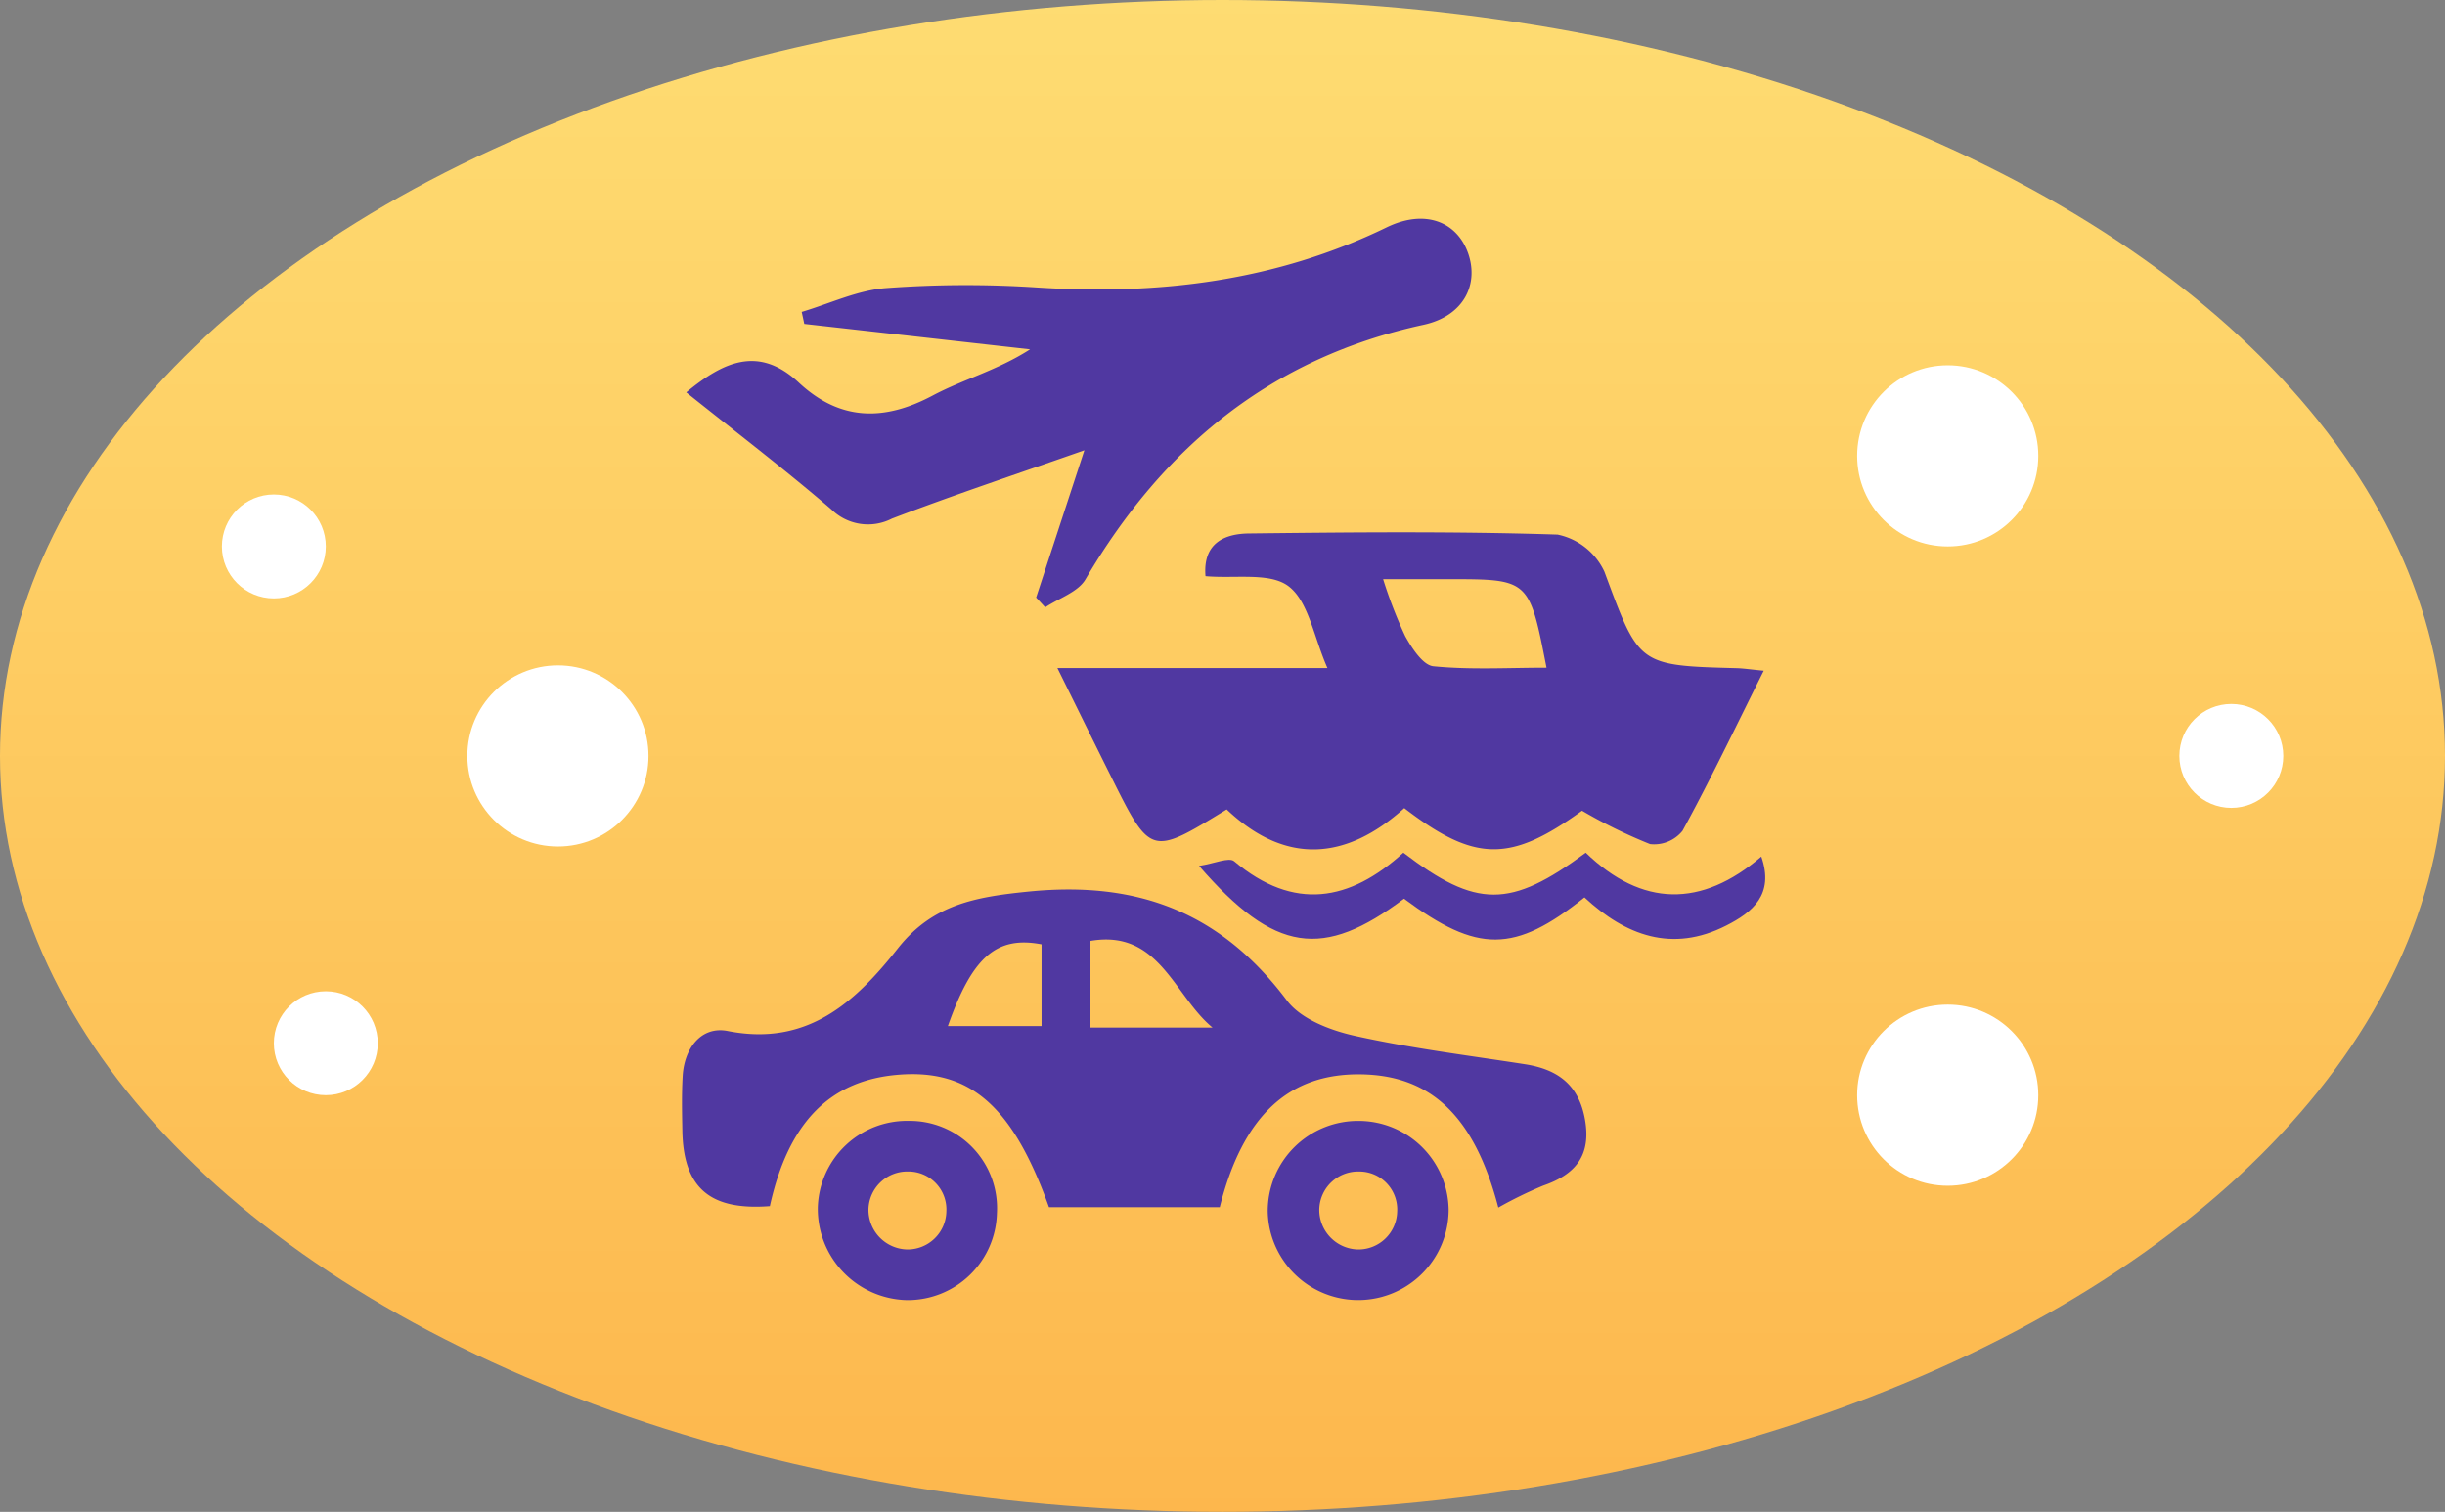 <svg xmlns="http://www.w3.org/2000/svg" xmlns:xlink="http://www.w3.org/1999/xlink" width="190" height="117.484" viewBox="0 0 190 117.484">
  <rect x="0" y="0" width="190" height="117.484" fill="#808080" stroke="none"/>
  <defs>
    <linearGradient id="linear-gradient" x1="0.5" x2="0.5" y2="1" gradientUnits="objectBoundingBox">
      <stop offset="0" stop-color="#fedc72"/>
      <stop offset="1" stop-color="#fdb74d"/>
    </linearGradient>
    <clipPath id="clip-path">
      <rect id="Rectángulo_47110" data-name="Rectángulo 47110" width="84.177" height="84.031" fill="#5038a1"/>
    </clipPath>
  </defs>
  <g id="Grupo_161164" data-name="Grupo 161164" transform="translate(-284.581 -2147)">
    <ellipse id="Elipse_6232" data-name="Elipse 6232" cx="95" cy="58.742" rx="95" ry="58.742" transform="translate(284.581 2147)" fill="url(#linear-gradient)"/>
    <circle id="Elipse_6233" data-name="Elipse 6233" cx="4.038" cy="4.038" r="4.038" transform="translate(301.824 2185.425)" fill="#fff"/>
    <circle id="Elipse_6234" data-name="Elipse 6234" cx="4.038" cy="4.038" r="4.038" transform="translate(305.862 2224.03)" fill="#fff"/>
    <circle id="Elipse_6235" data-name="Elipse 6235" cx="4.038" cy="4.038" r="4.038" transform="translate(453.938 2201.704)" fill="#fff"/>
    <circle id="Elipse_6237" data-name="Elipse 6237" cx="7.038" cy="7.038" r="7.038" transform="translate(320.9 2198.704)" fill="#fff"/>
    <circle id="Elipse_6238" data-name="Elipse 6238" cx="7.038" cy="7.038" r="7.038" transform="translate(428.9 2175.387)" fill="#fff"/>
    <circle id="Elipse_6245" data-name="Elipse 6245" cx="7.038" cy="7.038" r="7.038" transform="translate(428.9 2225.068)" fill="#fff"/>
    <g id="Grupo_156237" data-name="Grupo 156237" transform="translate(337.581 2164)">
      <g id="Grupo_156236" data-name="Grupo 156236" clip-path="url(#clip-path)">
        <path id="Trazado_205628" data-name="Trazado 205628" d="M120.782,65.786c-2.245,4.492-4.169,8.531-6.315,12.449a2.831,2.831,0,0,1-2.522,1.033,39.478,39.478,0,0,1-5.289-2.594c-5.555,4.022-8.305,4.032-13.813-.2-4.5,4.052-9.2,4.458-13.8.1-5.9,3.624-5.907,3.625-9-2.588-1.3-2.6-2.579-5.213-4.155-8.4H86.873c-1.075-2.452-1.465-5.169-3.021-6.355-1.449-1.1-4.14-.577-6.454-.783-.215-2.565,1.465-3.3,3.393-3.319,7.99-.093,15.986-.173,23.968.088a5.159,5.159,0,0,1,3.635,2.878c2.7,7.255,2.585,7.3,10.262,7.5.519.013,1.037.094,2.125.2M91.2,58.681a35.306,35.306,0,0,0,1.718,4.431c.519.931,1.378,2.256,2.191,2.336,2.886.285,5.816.111,8.79.111-1.347-6.881-1.347-6.881-7.644-6.878H91.2" transform="translate(-36.719 -30.674)" fill="#5038a1"/>
        <path id="Trazado_205629" data-name="Trazado 205629" d="M6.826,142.353c-4.683.357-6.716-1.435-6.8-5.855-.026-1.422-.059-2.849.026-4.267.131-2.177,1.458-3.89,3.5-3.486,6.179,1.223,9.909-2.234,13.226-6.429,2.687-3.4,6-3.992,10.176-4.409,8.519-.85,14.942,1.659,20.056,8.47,1.081,1.44,3.367,2.316,5.257,2.738,4.367.973,8.829,1.524,13.257,2.214,2.534.4,4.168,1.6,4.644,4.3.492,2.792-.735,4.255-3.228,5.124a31.666,31.666,0,0,0-3.507,1.711c-1.848-7.08-5.215-10.282-10.7-10.353-5.605-.073-9.163,3.243-10.946,10.326H28.517c-2.813-7.839-6.1-10.726-11.644-10.3-5.344.409-8.6,3.666-10.047,10.214m34.4-13.874c-3-2.468-4.132-7.654-9.486-6.735v6.735Zm-13.288-6.469c-3.527-.677-5.4,1.017-7.279,6.353h7.279Z" transform="translate(0 -65.626)" fill="#5038a1"/>
        <path id="Trazado_205630" data-name="Trazado 205630" d="M9.714,7.239c2.176-.645,4.322-1.678,6.535-1.85a84.042,84.042,0,0,1,11.814-.046c9.427.6,18.481-.49,27.1-4.673,2.973-1.443,5.421-.448,6.306,1.922.9,2.421-.233,4.953-3.448,5.65C46.158,10.816,37.791,17.76,31.769,28.016c-.585,1-2.066,1.466-3.131,2.181l-.707-.764,3.75-11.443c-5.413,1.9-10.223,3.5-14.953,5.31a4.063,4.063,0,0,1-4.709-.714C8.379,19.455,4.554,16.541.743,13.491,3.634,11.1,6.37,9.826,9.491,12.732c3.184,2.966,6.592,3.035,10.4,1.007,2.371-1.264,5.044-1.964,7.571-3.592L9.915,8.171q-.1-.466-.2-.932" transform="translate(-0.414 0)" fill="#5038a1"/>
        <path id="Trazado_205631" data-name="Trazado 205631" d="M120.817,111.3c4.375,4.22,8.99,4.293,13.643.3,1.027,2.962-.7,4.329-2.729,5.361-4.2,2.134-7.816.773-11.015-2.191-5.441,4.346-8.3,4.354-14.023.1-6.292,4.714-10.033,4.246-15.926-2.548,1.2-.181,2.327-.7,2.73-.359,4.646,3.9,8.988,3.121,13.145-.666,5.688,4.341,8.315,4.342,14.173,0" transform="translate(-50.589 -62.034)" fill="#5038a1"/>
        <path id="Trazado_205632" data-name="Trazado 205632" d="M30.911,158.368a6.935,6.935,0,0,0-7.074,6.681,7.088,7.088,0,0,0,6.906,7.247,6.93,6.93,0,0,0,7.011-6.75,6.787,6.787,0,0,0-6.843-7.178m-.138,9.992a3.083,3.083,0,0,1-3-3.151,3.016,3.016,0,0,1,3.076-2.906,2.952,2.952,0,0,1,2.976,3.122,3.014,3.014,0,0,1-3.049,2.935" transform="translate(-13.284 -88.266)" fill="#5038a1"/>
        <path id="Trazado_205633" data-name="Trazado 205633" d="M109.942,158.373a7.016,7.016,0,0,0-7.123,7.006,7.03,7.03,0,0,0,14.059-.146,7,7,0,0,0-6.936-6.86m-.116,9.99a3.083,3.083,0,0,1-3-3.151,3.015,3.015,0,0,1,3.076-2.906,2.951,2.951,0,0,1,2.976,3.122,3.014,3.014,0,0,1-3.049,2.935" transform="translate(-57.305 -88.268)" fill="#5038a1"/>
      </g>
    </g>
  </g>
</svg>
